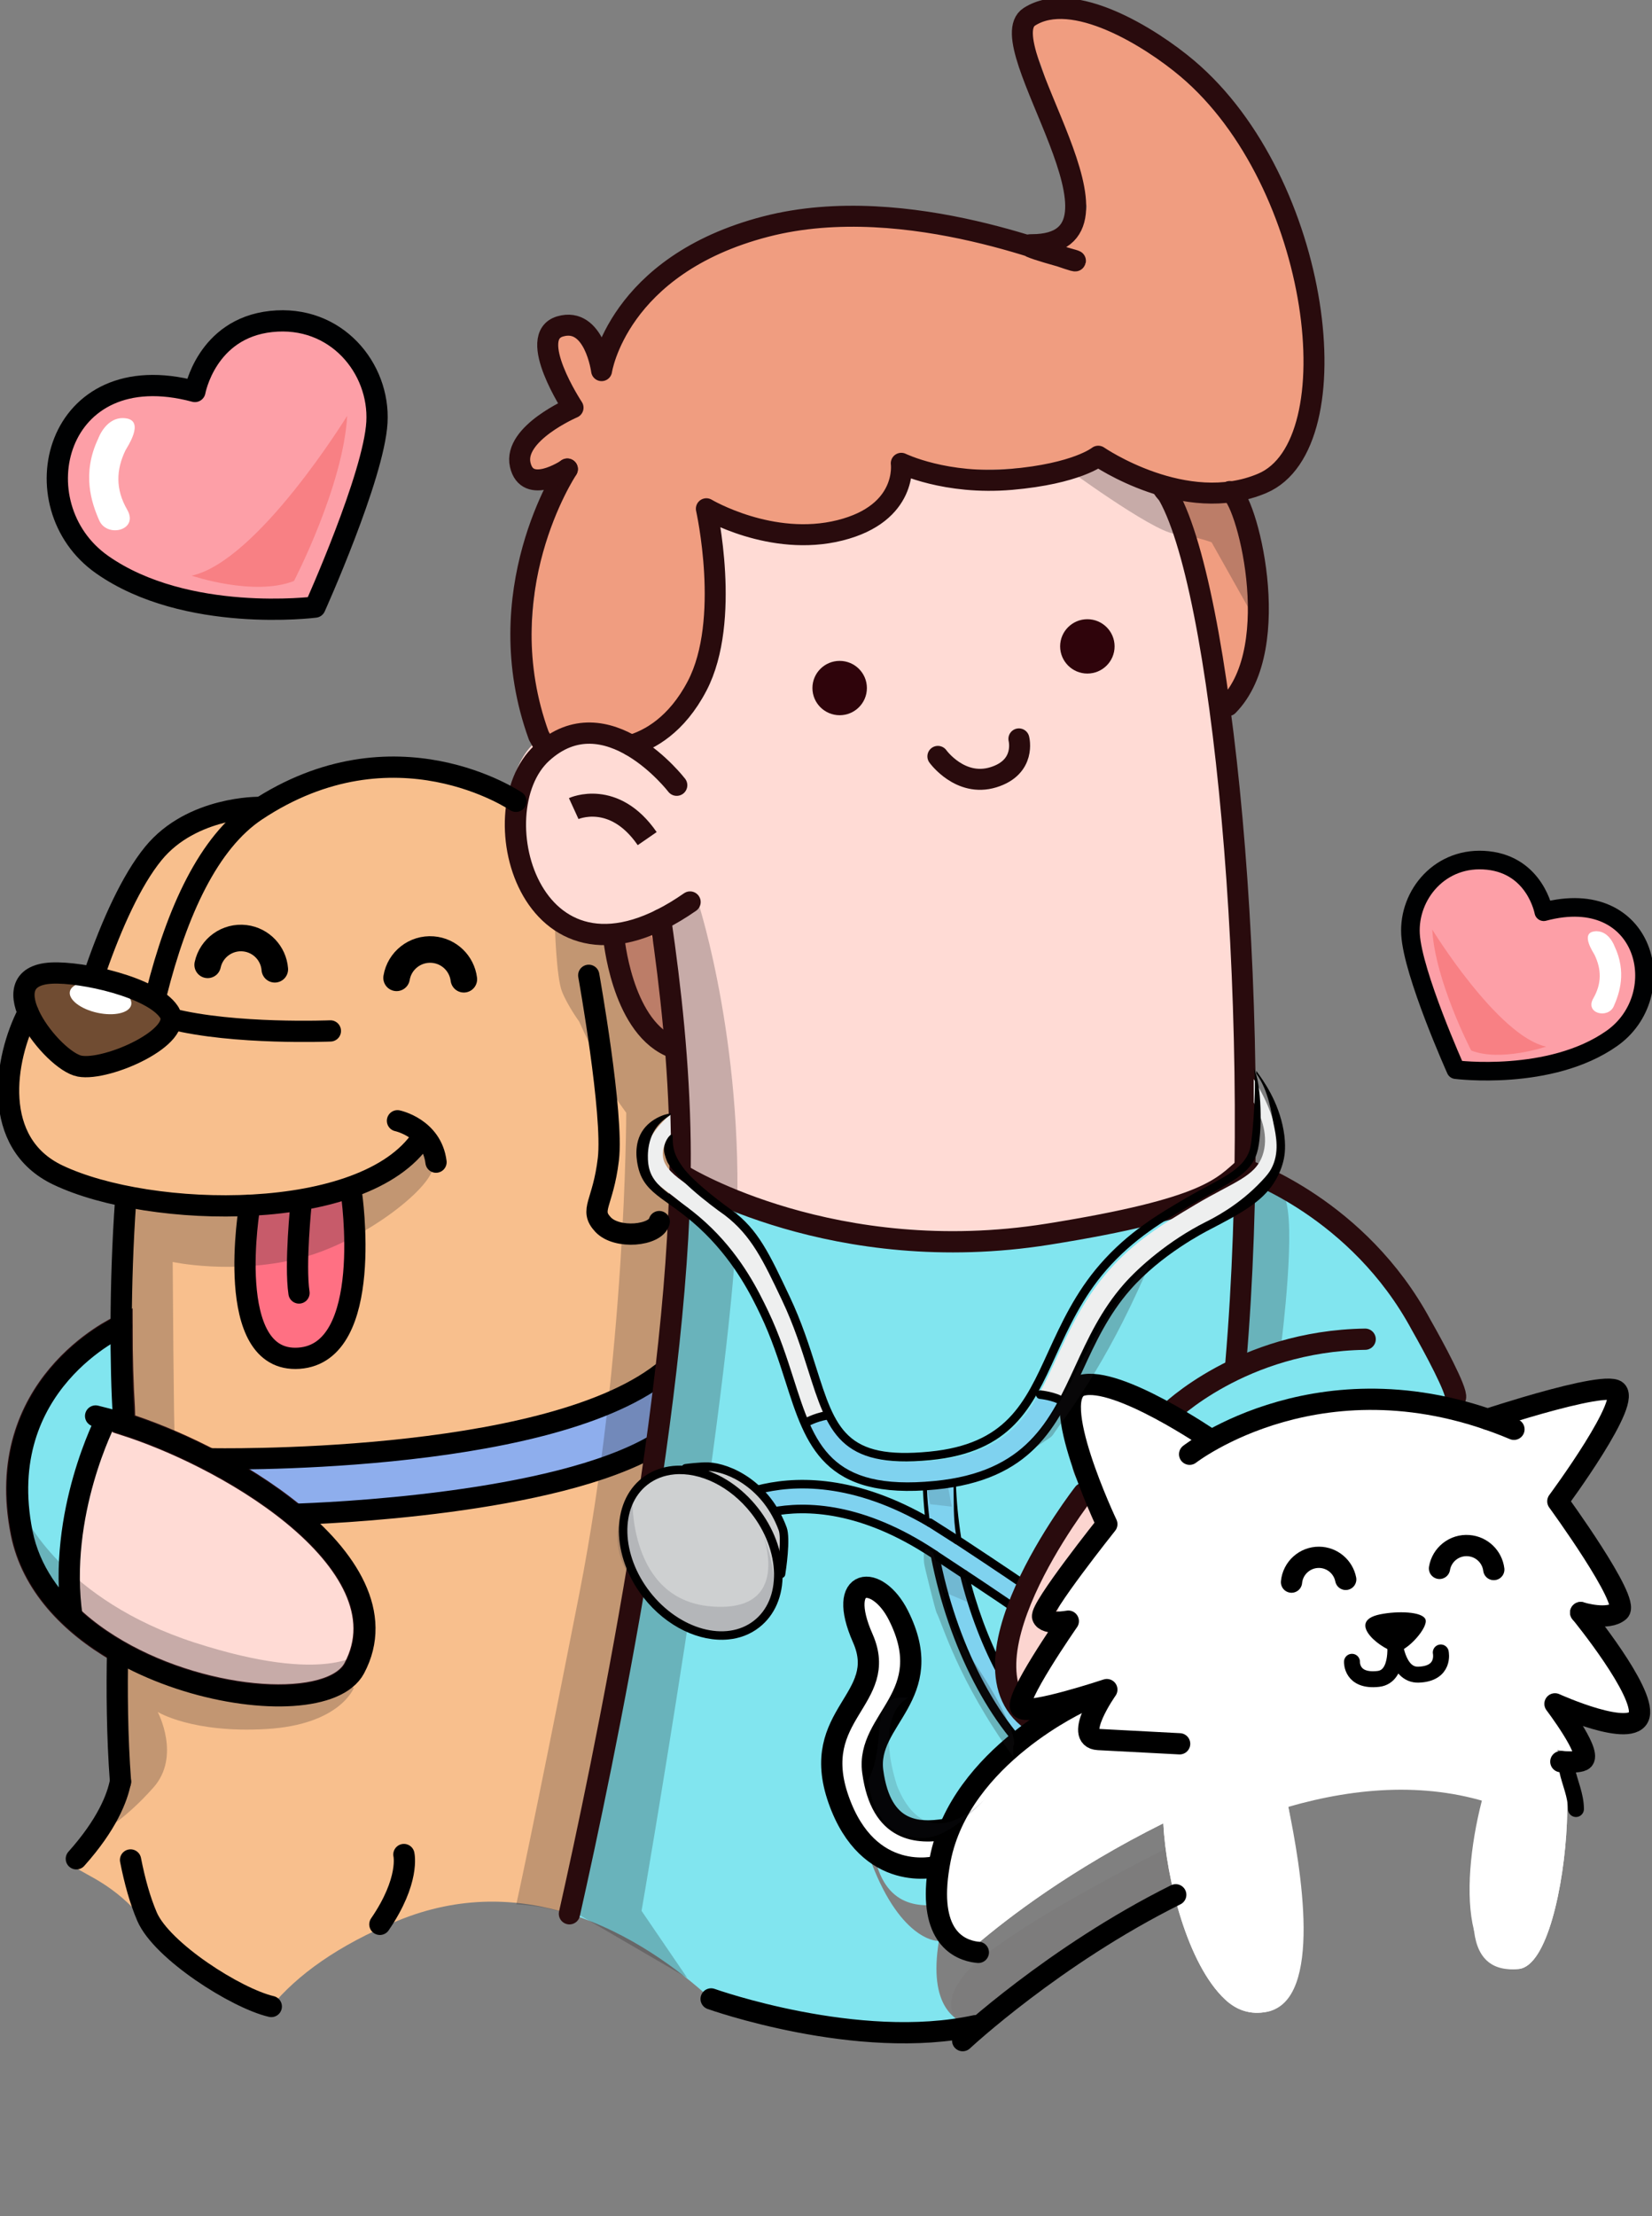 <svg width="311" height="417" viewBox="0 0 311 417" fill="none" xmlns="http://www.w3.org/2000/svg">
    <rect x="0" y="0" width="311" height="417" fill="#808080" stroke="none"/>
    <g clip-path="url(#clip0_2_169)">
        <path d="M230.658 254.374L230.618 254.164C231.352 242.394 231.827 230.648 232.077 219.167L233.665 219.803C233.665 219.803 253.011 224.634 264.828 246.637C275.017 265.596 275.428 274.992 273.63 279.975C272.333 280.394 271.027 280.498 270.18 279.798C269.898 279.565 269.479 279.806 269.544 280.168L269.632 278.647C242.733 272.238 233.472 281.931 225.677 284.274L220.147 279.605C220.292 277.391 202.696 274.074 194.514 275.378L195.24 274.557C195.24 274.549 208.129 259.365 230.658 254.374Z"
              fill="#81E5EF"/>
        <path d="M120.71 173.229C117.058 175.194 114.156 174.155 111.287 174.155C99.575 174.155 94.319 160.042 96.092 149.222C96.697 145.527 98.124 142.218 100.381 139.988C100.63 139.746 100.872 139.513 101.122 139.295C106.321 134.746 111.666 135.978 115.865 138.555C119.09 137.532 123.837 134.771 127.432 127.348C133.397 115.006 130.173 96.223 130.173 96.223C130.173 96.223 140.362 101.32 152.3 98.099C164.238 94.879 169.131 85.113 169.131 85.113C169.131 85.113 172.145 91.707 183.584 90.636C195.03 89.557 197.319 84.147 197.319 84.147C197.319 84.147 199.673 89.581 211.804 87.158C212.57 89.01 222.993 94.468 223.678 96.489C226.314 104.258 228.45 115.835 230.046 130.061C232.561 152.531 233.705 181.618 233.23 212.831V220.898C229.167 224.706 217.253 229.521 189.113 232.049C151.405 235.43 125.192 219.675 125.192 219.675L124.442 219.063C124.474 217.074 124.474 215.126 124.45 213.234C124.377 207.284 124.095 201.464 123.668 195.772C123.047 187.326 121.766 181.063 120.71 173.229Z"
              fill="#FFDBD5"/>
        <path d="M125.345 257.843C126.868 244.737 127.868 232.041 128.021 220.753L128.835 221.365C128.835 221.365 157.048 238.674 197.351 232.234C227.579 227.403 230.812 223.217 235.197 219.409L236.47 221.953C236.446 223.386 243.677 222.895 243.644 224.344C243.394 235.824 244.749 242.08 244.015 253.85L244.055 254.06C221.526 259.051 208.636 274.235 208.636 274.235L207.911 275.056C205.92 274.509 204.139 274.323 202.792 274.702C200.076 275.459 204.226 279.983 205.5 284.967L207 288.5C207 288.5 177.466 315.02 195.739 324.681L196.344 325.019C193.571 329.375 190.516 334.648 191.443 335.421C192.571 336.355 200.036 334.27 204.397 332.933L203.8 334.077C203.8 334.077 185.421 342.288 178.804 357.996L178.006 358.229C172.903 359.034 165.874 358.97 164.302 347.36C162.956 337.434 170.082 333.732 162.424 318.5C158.41 310.513 160.5 311 162.424 322.266C157.5 330 157.857 332.898 163.5 349C169.143 365.101 176.393 365.209 176.393 365.209L176.756 365.241C174.725 377.575 179.811 380.586 183.245 381.254C161.167 385.892 135.687 376.343 135.687 376.343L133.873 376.166C127.787 370.603 118.501 363.647 107.2 360.121C111.117 342.691 118.711 307.05 123.563 271.836C124.216 267.15 124.813 262.465 125.345 257.843Z"
              fill="#81E5EF"/>
        <path d="M181.52 296.23C184.873 309.908 191.435 322.258 199.447 328.836C203.969 332.547 208.459 334.012 212.812 333.199C216.858 332.442 219.261 331.17 219.575 329.616C220.961 322.757 196.811 306.334 181.52 296.23ZM176.007 292.583L175.724 292.398C162.247 283.485 151.639 283.244 145.239 284.508L145.134 284.564C144.159 282.881 142.99 281.473 141.756 280.329L142.482 280.354C149.148 278.582 160.522 278.003 175.055 286.528L180.198 289.805L181.077 290.377C206.654 307.235 226.08 320.905 224.129 330.542C223.388 334.173 219.865 336.605 213.666 337.764C213.167 337.86 212.675 337.925 212.175 337.973C206.952 338.48 201.559 336.58 196.505 332.418C186.848 324.488 179.15 309.039 176.007 292.583Z"
              fill="#7FD2EF"/>
        <path d="M212.248 338.77C206.807 339.302 201.18 337.313 195.989 333.038C186.486 325.229 178.562 309.94 175.281 293.066C162.126 284.371 151.768 284.041 145.4 285.297C144.957 285.385 144.537 285.095 144.449 284.661C144.36 284.226 144.65 283.799 145.085 283.711C151.752 282.398 162.553 282.712 176.168 291.713L176.45 291.898C176.627 292.019 176.756 292.204 176.796 292.414C179.972 309.063 187.719 324.142 197.013 331.774C201.873 335.775 207.089 337.635 212.095 337.152C212.602 337.104 213.062 337.039 213.513 336.951C219.365 335.856 222.67 333.642 223.339 330.357C225.185 321.228 205.09 307.147 180.633 291.029L179.763 290.465C179.569 290.345 179.44 290.143 179.408 289.918C178.812 286.279 178.457 282.64 178.344 279.098C178.328 278.655 178.675 278.284 179.126 278.268C179.569 278.252 179.94 278.606 179.956 279.049C180.061 282.406 180.392 285.86 180.94 289.314L181.512 289.684C208.225 307.292 226.967 320.535 224.919 330.679C224.105 334.664 220.365 337.305 213.811 338.529C213.32 338.641 212.804 338.722 212.248 338.77ZM211.78 334.157C207.548 334.568 203.236 332.99 198.931 329.455C191.008 322.95 184.204 310.6 180.73 296.415C180.65 296.093 180.779 295.755 181.053 295.562C181.327 295.368 181.681 295.368 181.963 295.545C201.728 308.62 221.751 322.902 220.357 329.761C219.97 331.686 217.407 333.143 212.957 333.972C212.57 334.061 212.175 334.117 211.78 334.157ZM182.826 298.057C186.348 311.059 192.676 322.226 199.963 328.216C204.276 331.758 208.556 333.175 212.667 332.41C216.899 331.621 218.6 330.365 218.785 329.464C220.075 323.071 194.554 305.826 182.826 298.057ZM175.136 287.334C174.967 287.35 174.797 287.317 174.652 287.229C160.53 278.945 149.479 279.347 142.7 281.143C142.272 281.255 141.829 280.998 141.716 280.571C141.603 280.144 141.861 279.701 142.288 279.589C149.148 277.777 160.151 277.31 174.096 285.055C173.911 283.187 173.782 281.376 173.717 279.653C173.701 279.21 174.056 278.84 174.491 278.824C174.934 278.808 175.313 279.154 175.321 279.597C175.402 281.762 175.579 284.065 175.861 286.44C175.894 286.746 175.757 287.044 175.499 287.205C175.386 287.277 175.257 287.317 175.136 287.334Z"
              fill="black"/>
        <path d="M298.424 302.875C298.778 303.309 308.749 317.704 307.693 322.197C306.621 326.761 292.781 319.379 292.781 319.379C292.781 319.379 299.165 326.826 297.819 328.436C297.053 329.354 297.472 329.933 293.128 329.281C293.361 329.644 293.579 330.03 293.789 330.449C294.845 332.598 295.215 337.461 294.974 343.096C294.458 354.859 291.241 369.954 285.929 370.501C273.604 371.765 275.41 348.04 280.779 332.88C267.946 328.299 254.235 329.297 241.216 333.049C243.53 344.24 249.213 376.395 238.572 378.552C235.388 379.196 232.785 378.254 230.641 376.25C223.579 369.672 219.548 353.659 219 343.096C201.702 351.703 189.74 360.881 183.888 365.88C183.598 365.856 183.284 365.816 182.953 365.751C179.519 365.083 174.433 362.072 176.464 349.738C176.529 349.296 176.618 348.837 176.706 348.362C177.109 346.301 177.73 344.344 178.512 342.493C185.13 326.786 203.508 318.574 203.508 318.574L204.105 317.43C199.744 318.767 192.28 320.852 191.151 319.918C190.224 319.145 193.279 313.872 196.052 309.517C198.116 306.28 200.018 303.543 200.018 303.543C200.018 303.543 195.713 304.348 195.181 302.738C194.641 301.128 207.273 285.3 207.273 285.3C207.273 285.3 203.194 276.701 201.324 269.351C200.05 264.368 199.784 259.956 202.501 259.199C203.847 258.821 205.628 259.006 207.619 259.553C215.575 261.695 226.884 269.464 226.884 269.464L227.021 269.947C234.808 265.398 255.468 256.188 282.383 266.517L283.31 266.243C283.31 266.243 284.68 265.785 286.792 265.108C293.216 263.063 300.632 259.199 303.462 260.205C307.226 261.55 293.386 281.942 293.386 281.942C293.386 281.942 307.024 299.59 304.872 301.466C302.784 303.293 292.708 303.205 298.424 302.875Z"
              fill="white"/>
        <path d="M298.424 302.875C298.778 303.309 308.749 317.704 307.693 322.197C306.621 326.761 292.781 319.379 292.781 319.379C292.781 319.379 299.165 326.826 297.819 328.436C297.053 329.354 297.472 329.933 293.128 329.281C293.361 329.644 293.579 330.03 293.789 330.449C294.845 332.598 295.215 337.461 294.974 343.096C294.458 354.859 291.241 369.954 285.929 370.501C273.604 371.765 276.73 354.991 282.098 339.831C269.265 335.25 255.554 336.248 242.536 340C244.849 351.191 249.213 376.395 238.572 378.552C235.388 379.196 232.785 378.254 230.641 376.25C223.579 369.672 219.548 353.659 219 343.096C201.702 351.703 189.74 360.881 183.888 365.88C183.598 365.856 183.284 365.816 182.953 365.751C179.519 365.083 174.433 362.072 176.464 349.738C176.529 349.296 176.618 348.837 176.706 348.362C177.109 346.301 177.73 344.344 178.512 342.493C185.13 326.786 203.508 318.574 203.508 318.574L204.105 317.43C199.744 318.767 192.28 320.852 191.151 319.918C190.224 319.145 193.279 313.872 196.052 309.517C198.116 306.28 200.018 303.543 200.018 303.543C200.018 303.543 195.713 304.348 195.181 302.738C194.641 301.128 207.273 285.3 207.273 285.3C207.273 285.3 203.194 276.701 201.324 269.351C200.05 264.368 199.784 259.956 202.501 259.199C203.847 258.821 205.628 259.006 207.619 259.553C215.575 261.695 226.884 269.464 226.884 269.464L227.021 269.947C234.808 265.398 255.468 256.188 282.383 266.517L283.31 266.243C283.31 266.243 284.68 265.785 286.792 265.108C293.216 263.063 300.632 259.199 303.462 260.205C307.226 261.55 293.386 281.942 293.386 281.942C293.386 281.942 307.024 299.59 304.872 301.466C302.784 303.293 292.708 303.205 298.424 302.875Z"
              fill="white"/>
        <path d="M229.917 89.823C229.917 89.823 242.613 118.001 230.118 132.09L228.933 133.458C227.217 119.233 224.903 107.655 222.058 99.886C221.316 97.866 220.534 95.925 219.704 94.074C221.3 93.776 222.904 93.309 224.476 92.641C226.241 91.892 227.902 90.66 229.425 89.066L229.917 89.823Z"
              fill="#F09D80"/>
        <path d="M106.797 88.269C106.507 88.462 99.252 93.237 97.938 87.456C96.592 81.547 107.877 76.716 107.877 76.716C107.877 76.716 99.01 63.303 105.459 61.42C111.907 59.544 113.254 69.744 113.254 69.744C113.254 69.744 116.204 49.883 144.15 42.637C171.291 35.601 203.631 48.965 202.454 49.078C193.273 49.971 205.952 40.946 204.421 38.402C198.657 28.814 197.746 11.489 193.369 7.825C193.023 7.536 192.128 6.843 192.225 6.046C192.483 3.889 199.899 2.431 205.702 3.156C211.546 3.88 216.149 6.867 220.155 10.377C222.912 12.793 237.494 24.193 244.813 50.293C250.778 71.572 246.192 84.727 242.605 87.367C242.306 87.585 237.655 90.942 237.655 90.942C236.083 91.61 234.479 92.077 232.883 92.375C219.776 94.798 206.758 85.846 206.758 85.846C206.758 85.846 204.453 87.005 192.088 88.084C179.731 89.155 169.679 87.182 169.679 87.182C169.679 87.182 171.017 96.578 158.12 99.798C145.223 103.018 134.212 97.922 134.212 97.922C134.212 97.922 137.702 116.705 131.253 129.046C127.376 136.469 122.241 139.231 118.759 140.253C114.221 137.677 108.449 136.445 102.831 140.994L101.428 138.442C100.34 132.516 99.502 124.57 100.252 115.263C101.179 103.767 104.185 94.533 106.797 88.269Z"
              fill="#F09D80"/>
        <path d="M206 282C207.87 289.351 207.5 288.5 207.5 288.5C207.5 288.5 196.658 301 199.828 305C197.623 310.855 193.735 319.209 194 320C194.532 321.61 200.624 318.41 200.624 318.41C200.624 318.41 198.722 321.147 196.658 324.383L196.054 324.045C177.78 314.384 201.495 284.331 201.495 284.331L206 282Z"
              fill="#FCD5D0"/>
        <path d="M178.006 343.229L178.804 342.995C178.022 344.847 177.401 346.803 176.998 348.864C176.909 349.339 176.821 349.798 176.756 350.241L176.393 350.209C176.393 350.209 163.496 353.695 157.854 337.593C152.211 321.491 167.527 318.811 162.424 307.266C157.314 295.729 165.125 294.988 169.139 302.975C176.797 318.207 162.956 322.433 164.302 332.36C165.874 343.969 172.903 344.034 178.006 343.229Z"
              fill="white"/>
        <path d="M47.018 226.799C47.018 226.799 41.859 256.596 56.288 255.581C70.596 254.575 66.163 224.586 66.163 224.586L65.873 223.442C60.294 225.391 53.749 226.469 47.018 226.799ZM128.021 220.753C127.868 232.041 126.868 244.737 125.345 257.843L124.539 258.399C101.969 275.845 40.707 274.235 40.707 274.235L38.417 274.179C33.307 271.586 28.116 269.461 23.328 267.931L23.239 264.84C22.981 260.838 22.804 255.597 22.804 249.559C22.804 242.531 23.046 234.432 23.65 225.93L23.811 225.141C18.862 224.151 14.405 222.782 10.882 221.1C-1.741 215.086 0.79 199.258 5.296 190.539C7.214 195.071 12.188 200.095 15.009 200.626C19.692 201.504 32.275 196.166 32.227 191.714C32.219 191.263 32.09 190.828 31.808 190.402C31.211 189.5 30.228 188.663 28.986 187.906L29.43 186.98C33.307 171.555 39.264 158.48 48.227 152.531C48.461 152.378 48.695 152.225 48.929 152.08C74.699 135.503 97.132 150.784 97.132 150.784L97.398 150.921C95.48 161.741 101.154 175.854 113.81 175.854L115.535 176.281C115.535 176.281 116.945 192.584 126.014 196.81L127.183 197.462C127.642 203.154 127.948 208.975 128.029 214.925C128.053 216.816 128.053 218.765 128.021 220.753Z"
              fill="#F8BF8D"/>
        <path d="M127.183 197.462L126.014 196.81C116.945 192.584 115.535 176.281 115.535 176.281L113.81 175.854C116.913 175.854 120.436 175.009 124.377 173.044C125.514 180.878 126.522 189.025 127.183 197.462Z"
              fill="#F09D80"/>
        <path d="M124.539 258.399L125.345 257.843C124.813 262.465 124.216 267.15 123.563 271.836L123.458 271.82C104.371 283.107 60.867 284.781 55.273 284.951C50.307 280.885 44.423 277.214 38.418 274.179L40.707 274.235C40.707 274.235 101.969 275.845 124.539 258.399Z"
              fill="#8EAEED"/>
        <path d="M55.273 284.951C65.752 293.557 72.103 303.95 66.767 313.95C62.527 321.896 39.199 320.543 22.135 310.657C13.268 305.528 6.094 298.089 4.159 288.453C-1.362 260.871 21.812 250.01 22.804 249.559C22.804 255.597 22.981 260.838 23.239 264.84L23.328 267.931C28.116 269.461 33.307 271.586 38.417 274.179C44.423 277.214 50.307 280.885 55.273 284.951Z"
              fill="#FFDBD5" stroke="#290B0D" stroke-width="4.331" stroke-miterlimit="10"/>
        <path d="M47.018 226.799C53.749 226.469 60.294 225.391 65.873 223.442L66.163 224.586C66.163 224.586 70.596 254.575 56.288 255.581C41.859 256.596 47.018 226.799 47.018 226.799Z"
              fill="#FF7083"/>
        <path d="M29.244 364.058C17.613 347.755 7.206 354.944 17.282 343.673C23.062 337.208 22.078 338.303 22.675 335.212C22.03 326.622 21.982 317.822 22.127 310.657C39.191 320.543 62.519 321.896 66.759 313.95C72.095 303.95 65.743 293.557 55.264 284.951C60.859 284.781 104.363 283.107 123.45 271.82L123.555 271.836C118.703 307.05 111.109 342.691 107.192 360.121C97.608 357.134 86.581 356.595 74.82 361.449C63.527 366.111 55.942 371.658 51.065 377.567C50.823 377.511 50.581 377.454 50.339 377.398"
              fill="#F8BF8D"/>
        <path d="M28.882 160.582C36.136 151.726 48.832 151.927 48.832 151.927L48.929 152.08C48.695 152.225 48.461 152.378 48.227 152.531C39.264 158.48 33.307 171.555 29.43 186.98L28.986 187.906C26.076 186.111 21.764 184.734 17.718 183.921L18.137 182.23C20.998 174.059 24.698 165.694 28.882 160.582Z"
              fill="#F8BF8D"/>
        <path d="M28.986 187.906C30.228 188.663 31.211 189.5 31.808 190.402C32.09 190.828 32.219 191.263 32.227 191.714C32.275 196.166 19.692 201.504 15.009 200.626C12.188 200.095 7.214 195.071 5.296 190.539C3.716 186.795 4.208 183.381 9.697 183.108C11.72 183.003 14.646 183.301 17.718 183.921C21.764 184.734 26.076 186.111 28.986 187.906Z"
              fill="#704C32"/>
        <path d="M20.821 250.082L22.973 263.503L17.871 271.82C17.871 271.82 11.962 294.096 12.768 299.732C13.574 305.367 14.921 306.438 13.574 305.367C12.228 304.297 1.217 297.051 3.361 277.995C5.514 258.938 16.524 253.842 16.524 253.842"
              fill="#81E5EF"/>
        <path d="M24.702 189.085C25.036 187.565 22.722 185.767 19.535 185.07C16.347 184.372 13.493 185.039 13.159 186.559C12.826 188.08 15.14 189.877 18.327 190.575C21.515 191.272 24.369 190.605 24.702 189.085Z"
              fill="white"/>
        <path opacity="0.25"
              d="M207.669 87.295L200.165 87.657C200.165 87.657 216.802 99.911 221.106 100.442C225.403 100.981 228.095 102.052 228.095 102.052L236.946 117.808L232.658 92.93C232.658 92.93 227.281 94.541 221.372 92.391"
              fill="#231F20"/>
        <path opacity="0.25"
              d="M124.805 173.06L131.519 170.106C131.519 170.106 140.652 198.283 138.508 233.973C136.356 269.662 120.774 359.565 120.774 359.565L129.375 372.181L106.805 359.034C106.805 359.034 119.162 309.924 121.58 279.87C123.999 249.817 130.181 218.684 128.029 210.368C125.877 202.051 126.151 180.04 126.151 180.04"
              fill="#231F20"/>
        <path opacity="0.25"
              d="M111.972 176.643L104.451 173.962C104.451 173.962 104.717 183.889 105.797 186.578C106.869 189.259 109.022 192.213 109.022 192.213C109.022 192.213 115.204 205.634 116.542 207.51C117.889 209.386 117.889 209.386 117.889 209.386C117.889 209.386 117.889 255.01 109.022 300.094C100.155 345.179 97.197 358.326 97.197 358.326C98.269 358.39 99.76 358.511 101.533 358.809C104.443 359.292 105.749 359.839 106.208 359.871C111.392 360.185 116.341 301.302 124.337 257.956C127.989 238.167 132.922 218.056 127.021 191.4C125.474 184.404 123.579 178.768 122.185 175.033"
              fill="#231F20"/>
        <path opacity="0.25"
              d="M23.441 225.189C23.441 225.189 41.779 227.605 45.406 228.007C49.034 228.41 76.843 221.768 79.866 214.723C79.866 214.723 80.672 215.528 81.478 219.151C82.284 222.774 68.581 233.844 56.087 236.863C43.593 239.882 32.509 237.467 32.509 237.467C32.509 237.467 32.711 270.073 32.912 271.079C33.114 272.085 23.441 268.664 23.441 268.664C23.441 268.664 22.232 240.486 23.844 234.85"
              fill="#231F20"/>
        <path opacity="0.25"
              d="M4.498 284.967C4.498 284.967 11.753 301.068 36.741 309.119C61.729 317.17 67.976 310.93 67.976 310.93C67.976 310.93 70.395 319.988 48.227 318.377C26.06 316.767 10.342 302.678 6.312 295.231"
              fill="#231F20"/>
        <path opacity="0.25"
              d="M66.63 317.572C66.63 317.572 64.075 324.552 50.106 325.358C36.136 326.163 29.688 322.137 29.688 322.137C29.688 322.137 34.121 330.454 28.882 336.363C23.642 342.264 19.612 344.414 19.612 344.414C19.612 344.414 24.182 339.181 23.102 331.935C22.03 324.689 23.239 310.737 23.239 310.737C23.239 310.737 32.243 315.705 41.513 317.58"
              fill="#231F20"/>
        <path opacity="0.03"
              d="M219.317 347.964C219.317 347.964 187.679 363.663 181.431 371.714C175.184 379.765 183.044 382.18 184.051 381.778C185.059 381.375 207.83 361.047 217.705 357.223L220.865 355.548"
              fill="#231F20"/>
        <path opacity="0.25"
              d="M233.431 219.795C233.431 219.795 239.34 220.6 241.758 225.165C244.176 229.73 241.218 252.804 241.218 252.804L231.279 256.024"
              fill="#231F20"/>
        <path d="M39.562 274.501C39.562 274.501 101.969 275.845 124.539 258.399" stroke="black" stroke-width="4"
              stroke-miterlimit="10" stroke-linecap="round" stroke-linejoin="round"/>
        <path d="M55.273 284.951C60.867 284.781 104.371 283.107 123.458 271.82" stroke="black" stroke-width="4"
              stroke-miterlimit="10" stroke-linecap="round" stroke-linejoin="round"/>
        <path d="M124.377 173.044C126.28 186.159 127.819 200.159 128.029 214.925C128.674 259.921 113.383 332.644 107.2 360.121"
              stroke="#290B0D" stroke-width="4" stroke-miterlimit="10" stroke-linecap="round" stroke-linejoin="round"/>
        <path d="M218.608 91.377C219.776 93.269 219.438 92.166 220.486 94.227C230.812 114.7 237.945 194.443 232.641 256.515"
              stroke="#290B0D" stroke-width="3.95" stroke-miterlimit="10" stroke-linecap="round"
              stroke-linejoin="round"/>
        <path d="M127.392 147.757C127.392 147.757 114.189 130.592 102.033 141.686C89.877 152.78 100.147 190.466 129.907 169.735"
              stroke="#290B0D" stroke-width="4" stroke-miterlimit="10" stroke-linecap="round" stroke-linejoin="round"/>
        <path d="M181.23 383.992C181.23 383.992 198.399 367.962 221.34 356.546" stroke="black" stroke-width="4"
              stroke-miterlimit="10" stroke-linecap="round" stroke-linejoin="round"/>
        <path d="M133.873 376.142C133.873 376.142 161.481 386.004 183.648 381.174" stroke="black" stroke-width="4"
              stroke-miterlimit="10" stroke-linecap="round" stroke-linejoin="round"/>
        <path d="M108.006 152.152C108.006 152.152 115.551 148.699 121.838 157.804Z" fill="#FFDBD5"/>
        <path d="M108.006 152.152C108.006 152.152 115.551 148.699 121.838 157.804" stroke="#290B0D"
              stroke-width="4.331" stroke-miterlimit="10"/>
        <path d="M106.797 88.269C106.45 88.8 91.611 111.391 101.428 138.442L102.436 140.253" stroke="#290B0D"
              stroke-width="4" stroke-miterlimit="10" stroke-linecap="round" stroke-linejoin="round"/>
        <path d="M106.805 88.261C106.805 88.261 106.805 88.261 106.797 88.269C106.507 88.462 99.252 93.237 97.938 87.456C96.592 81.547 107.877 76.716 107.877 76.716C107.877 76.716 99.01 63.304 105.459 61.42C111.907 59.544 113.254 69.744 113.254 69.744C113.254 69.744 116.204 49.883 144.15 42.637C171.057 35.657 202.26 49.738 202.454 49.078C202.494 48.933 190.814 46.043 194.216 46.043C216.496 46.043 185.945 8.172 193.789 3.156C201.946 -2.069 216.544 6.996 223.549 12.922C248.755 34.256 254.784 83.648 237.647 90.942C223.138 97.117 206.75 85.846 206.75 85.846C206.75 85.846 202.744 89.131 190.379 90.209C178.022 91.28 169.671 87.182 169.671 87.182C169.671 87.182 171.009 96.578 158.112 99.798C145.214 103.018 132.978 95.732 132.978 95.732C132.978 95.732 137.694 116.705 131.245 129.055C127.368 136.477 122.233 139.239 118.751 140.261"
              stroke="#290B0D" stroke-width="3.95" stroke-miterlimit="10" stroke-linecap="round"
              stroke-linejoin="round"/>
        <path d="M234.713 220.206C234.713 220.206 255.744 227.347 267.561 249.35C269.874 253.4 274.4 261.8 274 263"
              stroke="#290B0D" stroke-width="4" stroke-miterlimit="10" stroke-linecap="round" stroke-linejoin="round"/>
        <path d="M223.952 273.648C223.952 273.648 249.279 253.923 285.012 268.954" stroke="black" stroke-width="4"
              stroke-miterlimit="10" stroke-linecap="round" stroke-linejoin="round"/>
        <path d="M220 266C220 266 233.695 252.347 257 252" stroke="#290B0D" stroke-width="4" stroke-miterlimit="10"
              stroke-linecap="round" stroke-linejoin="round"/>
        <path d="M204 281C204 281 177.466 315.02 195.739 324.681" stroke="#290B0D" stroke-width="4"
              stroke-miterlimit="10" stroke-linecap="round" stroke-linejoin="round"/>
        <path d="M227.982 270.967C227.982 270.967 210.313 258.826 203.598 260.702C196.884 262.578 208.37 286.803 208.37 286.803C208.37 286.803 195.739 302.639 196.279 304.249C196.819 305.859 201.116 305.054 201.116 305.054C201.116 305.054 190.637 320.085 192.249 321.421C193.861 322.758 208.37 317.935 208.37 317.935C208.37 317.935 201.922 327.057 206.758 327.33C211.595 327.596 222.074 328.135 222.074 328.135"
              stroke="black" stroke-width="4" stroke-miterlimit="10" stroke-linecap="round" stroke-linejoin="round"/>
        <path d="M297.579 303.443C297.934 303.878 309.646 318.265 308.59 322.757C307.518 327.322 292.734 320.616 292.734 320.616C292.734 320.616 299.457 329.472 298.111 331.082C297.7 331.573 295.999 331.637 293.839 331.492"
              stroke="black" stroke-width="4" stroke-miterlimit="10" stroke-linecap="round" stroke-linejoin="round"/>
        <path d="M280.039 267.062C281.756 266.507 284.383 265.677 287.293 264.816C293.879 262.876 301.899 260.815 304.019 261.572C307.784 262.916 293.274 282.504 293.274 282.504C293.274 282.504 306.978 301.294 304.825 303.17C302.738 304.998 297.845 303.516 297.579 303.444C297.571 303.436 297.571 303.436 297.571 303.436"
              stroke="black" stroke-width="4" stroke-miterlimit="10" stroke-linecap="round" stroke-linejoin="round"/>
        <path d="M184.18 367.383C183.89 367.359 183.576 367.318 183.245 367.254C179.69 366.562 174.354 363.357 176.998 349.864C180.827 330.341 203.8 320.076 203.8 320.076"
              stroke="black" stroke-width="4" stroke-miterlimit="10" stroke-linecap="round" stroke-linejoin="round"/>
        <path d="M23.65 225.93C22.522 241.742 22.675 257.803 23.239 266.45" stroke="black" stroke-width="4"
              stroke-miterlimit="10" stroke-linecap="round" stroke-linejoin="round"/>
        <path d="M97.132 150.784C97.132 150.784 74.296 135.221 48.227 152.531C39.264 158.48 33.307 171.555 29.43 186.98"
              stroke="black" stroke-width="4" stroke-miterlimit="10" stroke-linecap="round" stroke-linejoin="round"/>
        <path d="M22.836 249.543C22.836 249.543 -1.483 260.275 4.159 288.453C9.802 316.63 60.319 326.026 66.767 313.95C77.617 293.629 40.167 271.683 18 266.45"
              stroke="black" stroke-width="4" stroke-miterlimit="10" stroke-linecap="round" stroke-linejoin="round"/>
        <path d="M5.296 190.539C0.79 199.258 -1.741 215.086 10.882 221.099C28.342 229.416 68.645 230.221 79.398 214.119"
              stroke="black" stroke-width="4" stroke-miterlimit="10" stroke-linecap="round" stroke-linejoin="round"/>
        <path d="M32.227 191.714C44.133 194.733 62.197 193.992 62.197 193.992" stroke="black" stroke-width="4"
              stroke-miterlimit="10" stroke-linecap="round" stroke-linejoin="round"/>
        <path d="M74.828 210.899C74.828 210.899 81.277 212.244 82.083 218.684" stroke="black" stroke-width="4"
              stroke-miterlimit="10" stroke-linecap="round" stroke-linejoin="round"/>
        <path d="M9.697 183.108C15.509 182.818 28.721 185.781 31.8 190.402C34.879 195.023 20.16 201.584 15.001 200.618C9.858 199.66 -2.45 183.72 9.697 183.108Z"
              stroke="black" stroke-width="4" stroke-miterlimit="10" stroke-linecap="round" stroke-linejoin="round"/>
        <path d="M24.577 349.993C25.359 353.986 26.375 357.617 27.673 360.644C30.437 367.093 44.431 376.021 51.073 377.567"
              stroke="black" stroke-width="4" stroke-miterlimit="10" stroke-linecap="round" stroke-linejoin="round"/>
        <path d="M22.135 310.657C21.99 317.854 22.038 326.694 22.691 335.316" stroke="black" stroke-width="4"
              stroke-miterlimit="10" stroke-linecap="round" stroke-linejoin="round"/>
        <path d="M14.372 349.776C20.152 343.311 22.087 338.303 22.683 335.212" stroke="black" stroke-width="4"
              stroke-miterlimit="10" stroke-linecap="round" stroke-linejoin="round"/>
        <path d="M71.515 362.11C77.19 353.833 76.037 348.971 76.037 348.971" stroke="black" stroke-width="4"
              stroke-miterlimit="10" stroke-linecap="round" stroke-linejoin="round"/>
        <path d="M48.832 151.927C48.832 151.927 36.136 151.726 28.882 160.582C24.698 165.694 20.998 174.059 18.137 182.23"
              stroke="black" stroke-width="4" stroke-miterlimit="10" stroke-linecap="round" stroke-linejoin="round"/>
        <path d="M110.835 183.526C110.835 183.526 115.535 209.692 114.527 218.145C113.52 226.598 110.9 227.605 113.52 230.422C116.139 233.24 123.426 232.524 124.111 229.867"
              stroke="black" stroke-width="4" stroke-miterlimit="10" stroke-linecap="round" stroke-linejoin="round"/>
        <path d="M128.835 221.365C128.835 221.365 157.048 238.674 197.351 232.234C227.579 227.403 230.118 223.434 234.503 219.626"
              stroke="#290B0D" stroke-width="4" stroke-miterlimit="10" stroke-linecap="round" stroke-linejoin="round"/>
        <path d="M74.659 184.001C75.199 180.765 78.133 178.43 81.47 178.688C84.557 178.929 86.951 181.312 87.322 184.267"
              stroke="black" stroke-width="5" stroke-miterlimit="10" stroke-linecap="round" stroke-linejoin="round"/>
        <path d="M270.994 295.127C271.43 292.519 273.8 290.627 276.492 290.844C278.983 291.037 280.917 292.962 281.215 295.345"
              stroke="black" stroke-width="4" stroke-miterlimit="10" stroke-linecap="round" stroke-linejoin="round"/>
        <path d="M243.136 297.712C243.386 295.079 245.619 293.026 248.311 293.042C250.81 293.058 252.874 294.845 253.341 297.196"
              stroke="black" stroke-width="4" stroke-miterlimit="10" stroke-linecap="round" stroke-linejoin="round"/>
        <path d="M39.095 181.554C39.78 178.35 42.827 176.144 46.14 176.554C49.211 176.933 51.5 179.428 51.734 182.391"
              stroke="black" stroke-width="5" stroke-miterlimit="10" stroke-linecap="round" stroke-linejoin="round"/>
        <path d="M259.822 303.774C263.111 303.106 267.746 303.235 268.351 304.716C268.955 306.197 264.925 310.754 262.845 310.818C260.765 310.883 252.906 305.183 259.822 303.774Z"
              fill="black"/>
        <path d="M262.579 308.54C262.579 308.54 263.587 315.448 259.492 315.923C254.333 316.51 254.518 312.702 254.518 312.702"
              stroke="black" stroke-width="3" stroke-miterlimit="10" stroke-linecap="round" stroke-linejoin="round"/>
        <path d="M262.49 308.548C262.49 308.548 262.926 315.27 267.045 315.125C272.107 314.948 271.236 310.947 271.236 310.947"
              stroke="black" stroke-width="3" stroke-miterlimit="10" stroke-linecap="round" stroke-linejoin="round"/>
        <path d="M176.393 351.209C176.393 351.209 163.496 354.695 157.854 338.593C152.211 322.491 167.527 319.811 162.424 308.266C157.322 296.729 165.125 295.988 169.139 303.975C176.797 319.207 162.956 323.433 164.302 333.36C165.874 344.969 172.903 345.034 178.006 344.229"
              stroke="black" stroke-width="4" stroke-miterlimit="10" stroke-linecap="round" stroke-linejoin="round"/>
        <path d="M47.018 226.799C47.018 226.799 41.859 256.596 56.288 255.581C70.596 254.575 66.163 224.586 66.163 224.586"
              stroke="black" stroke-width="4" stroke-miterlimit="10" stroke-linecap="round" stroke-linejoin="round"/>
        <path d="M56.691 226.397C56.691 226.397 55.482 237.869 56.288 243.304" stroke="black" stroke-width="4"
              stroke-miterlimit="10" stroke-linecap="round" stroke-linejoin="round"/>
        <path d="M115.535 176.281C115.535 176.281 116.945 192.584 126.014 196.81" stroke="#290B0D" stroke-width="4"
              stroke-miterlimit="10" stroke-linecap="round" stroke-linejoin="round"/>
        <path d="M231.521 92.488C234.495 93.18 242.129 121.664 231.199 132.774" stroke="#290B0D"
              stroke-width="3.95" stroke-miterlimit="10" stroke-linecap="round" stroke-linejoin="round"/>
        <path d="M20.015 267.054C20.015 267.054 10.745 284.765 13.566 304.289" stroke="black" stroke-width="4"
              stroke-miterlimit="10" stroke-linecap="round" stroke-linejoin="round"/>
        <path d="M36.693 73.665C36.693 73.665 38.821 61.814 51.041 60.494C63.261 59.173 71.523 69.301 70.959 79.454C70.395 89.606 59.303 114.241 59.303 114.241C59.303 114.241 35.056 117.357 19.217 106.239C3.377 95.12 10.229 66.572 36.693 73.665Z"
              fill="#FD9FA7" stroke="#000102" stroke-width="4" stroke-miterlimit="10" stroke-linecap="round"
              stroke-linejoin="round"/>
        <path d="M18.499 82.513C18.499 82.513 20.007 78.222 23.683 78.713C27.358 79.204 23.884 84.195 23.602 84.775C21.869 88.398 21.708 92.045 23.948 95.917C26.181 99.79 20.16 101.271 18.685 97.938C17.218 94.613 15.356 89.115 18.499 82.513Z"
              fill="white"/>
        <path d="M65.357 78.246C65.357 78.246 48.526 105.627 36.072 108.324C36.072 108.324 47.8 112.301 55.345 109.322C55.345 109.322 64.631 91.457 65.357 78.246Z"
              fill="#F88084"/>
        <path d="M290.622 171.563C290.622 171.563 289.059 162.884 280.119 161.918C271.18 160.952 265.118 168.367 265.537 175.798C265.957 183.228 274.066 201.278 274.066 201.278C274.066 201.278 291.823 203.557 303.415 195.417C315.014 187.278 310 166.378 290.622 171.563Z"
              fill="#FD9FA7" stroke="#000102" stroke-width="3.5" stroke-miterlimit="10" stroke-linecap="round"
              stroke-linejoin="round"/>
        <path d="M303.939 178.044C303.939 178.044 302.834 174.904 300.142 175.258C297.45 175.62 299.997 179.276 300.199 179.702C301.464 182.351 301.585 185.024 299.949 187.866C298.312 190.708 302.722 191.786 303.802 189.347C304.882 186.908 306.244 182.882 303.939 178.044Z"
              fill="white"/>
        <path d="M269.632 174.92C269.632 174.92 281.957 194.967 291.074 196.947C291.074 196.947 282.489 199.853 276.967 197.68C276.959 197.672 270.164 184.597 269.632 174.92Z"
              fill="#F88084"/>
        <path d="M158.071 134.585C160.901 134.585 163.198 132.299 163.198 129.473C163.198 126.647 160.901 124.361 158.071 124.361C155.242 124.361 152.945 126.647 152.945 129.473C152.945 132.291 155.242 134.585 158.071 134.585Z"
              fill="#2F040B"/>
        <path d="M204.703 126.744C207.532 126.744 209.829 124.458 209.829 121.632C209.829 118.806 207.532 116.519 204.703 116.519C201.874 116.519 199.576 118.806 199.576 121.632C199.584 124.449 201.874 126.744 204.703 126.744Z"
              fill="#2F040B"/>
        <path d="M176.563 142.33C176.563 142.33 180.754 148.167 186.985 146.267C193.216 144.367 191.814 139.038 191.814 139.038"
              stroke="#290B0D" stroke-width="3.95" stroke-miterlimit="10" stroke-linecap="round"
              stroke-linejoin="round"/>
        <path d="M236.027 203.05C241.847 212.397 240.485 217.839 239.638 219.98C238.711 222.323 237.405 223.636 227.37 230.672C218.358 236.992 213.876 240.236 212.183 242.177C207.959 246.999 205.509 252.313 203.139 257.465C202.164 259.598 201.188 261.7 200.1 263.721L200.036 263.688C198.383 262.69 195.844 262.448 195.844 262.448L195.562 262.352C196.747 260.251 197.803 257.948 198.915 255.533C201.309 250.332 204.026 244.455 208.693 239.133C213.392 233.78 218.446 230.591 225.048 226.671C232.271 222.38 236.253 221.462 237.679 217.42C238.913 213.926 237.518 210.191 236.027 207.453"
              fill="#EEEFEF"/>
        <path d="M174.515 279.629C160.062 280.667 154.831 275.515 151.518 267.818L151.574 267.794C151.574 267.794 153.227 266.764 155.71 266.329L155.919 266.297C158.853 272.842 163.182 276.079 175.579 274.879C187.026 273.768 191.894 268.97 195.57 262.336L195.852 262.432C195.852 262.432 198.399 262.674 200.044 263.672L200.108 263.704C196.255 270.974 191.048 277.101 179.15 279.081C178.159 279.242 177.119 279.387 176.023 279.492C175.507 279.548 175.007 279.589 174.515 279.629Z"
              fill="#7FD2EF"/>
        <path d="M180 288.999L175 285.999C174.726 283.681 174.581 282.287 174.5 280C174.992 279.96 175.484 280.048 176 280C177.096 279.895 178.509 279.653 179.5 279.492C179.605 283.059 179.42 285.449 180 288.999Z"
              fill="#7FD2EF"/>
        <path d="M126.288 213.516C125.659 214.248 124.813 215.48 124.772 217.018C124.668 221.244 130.77 222.959 137.049 228.78C143.312 234.585 146.303 241.363 148.052 245.018C150.333 249.793 151.792 254.341 153.082 258.367C154.041 261.37 154.895 264.026 155.911 266.289L155.701 266.321C153.211 266.756 151.566 267.786 151.566 267.786L151.51 267.81C150.438 265.347 149.567 262.634 148.656 259.776C147.423 255.895 146.004 251.499 143.86 247.007C141.168 241.388 137.226 236.452 133.414 231.67C127.037 223.676 121.669 223.152 121.306 218.668C121.016 215.061 123.781 211.857 126.207 209.7"
              fill="#EEEFEF"/>
        <path d="M129.722 276.473C133.913 277.173 138.274 279.782 141.555 283.96C144.997 288.348 146.464 293.492 145.924 297.856C145.553 300.867 144.215 303.524 141.942 305.303C136.34 309.683 127.094 307.219 121.274 299.812C115.462 292.398 115.301 282.833 120.903 278.454C123.338 276.554 126.473 275.934 129.722 276.473Z"
              fill="#CED0D1"/>
        <path d="M147.157 289.531C147.665 291.464 146.214 297.212 146.045 297.872L145.924 297.856C146.464 293.492 144.997 288.348 141.555 283.96C138.274 279.782 133.913 277.165 129.722 276.473L130.092 276.401C130.092 276.401 132.825 276.304 134.357 276.513C136.557 276.819 139.306 278.075 141.764 280.329C142.998 281.481 144.175 282.89 145.142 284.564C145.972 286.021 146.673 287.68 147.157 289.531Z"
              fill="#CED0D1"/>
        <path opacity="0.15" d="M175.918 292.728L177.812 299.619L183.164 301.906L181.375 296.101" fill="#232533"/>
        <path opacity="0.15" d="M174.322 278.735L175.104 283.051L179.174 283.509L178.417 279.436" fill="#232533"/>
        <path opacity="0.15"
              d="M119.057 281.77C119.057 281.77 118.235 300.996 133.873 302.284C149.511 303.572 143.514 288.42 143.514 288.42C143.514 288.42 146.851 296.391 145.36 301.165C143.868 305.947 138.758 309.852 130.504 306.631C122.249 303.411 110.884 291.955 119.057 281.77Z"
              fill="#232533"/>
        <path opacity="0.15"
              d="M171 319.5C171 319.5 164.5 322 168.846 335.963C174.706 350.518 185.561 338.365 185.561 338.365C185.561 338.365 179.932 344.921 174.996 345.728C170.053 346.539 164.272 343.722 163.45 334.9C167.296 327.696 163.053 318.459 171 319.5Z"
              fill="#232533"/>
        <path d="M137.113 308.5C131.736 309.023 125.489 306.149 121.136 300.602C115.058 292.849 114.954 282.762 120.894 278.116C126.835 273.471 136.613 275.999 142.691 283.752C145.609 287.471 147.261 291.843 147.334 296.046C147.414 300.337 145.85 303.951 142.932 306.23C141.248 307.55 139.249 308.299 137.113 308.5ZM126.9 277.44C125.054 277.617 123.337 278.253 121.886 279.388C116.646 283.486 116.88 292.56 122.402 299.612C127.931 306.665 136.693 309.064 141.933 304.966C144.44 303.01 145.778 299.854 145.713 296.078C145.641 292.221 144.117 288.196 141.417 284.742C137.419 279.638 131.728 276.973 126.9 277.44Z"
              fill="black"/>
        <path d="M236 201C237.493 203.533 237.768 213.33 236.616 216.999C235.37 220.987 231.757 222.354 224.197 226.766C219.162 229.707 213.46 233.032 208.275 238.979C203.78 244.142 201.144 249.897 198.817 254.973L198.77 255.069C194.315 264.828 190.471 273.26 175.129 274.755C158.032 276.425 155.809 269.416 152.132 257.81C150.861 253.822 149.44 249.338 147.216 244.662C143.691 237.229 141.467 232.513 136.48 228.692C136.48 228.692 128.198 222.961 125.712 218.813C125.593 218.613 125.045 217.271 125.005 216.519C124.91 214.913 126.101 213.386 126.498 213.514C126.76 213.602 126.554 214.409 126.737 215.648C126.983 217.35 127.785 218.533 128.388 219.413C130.501 222.538 137.076 227.222 137.727 227.693C142.73 231.298 144.89 236.022 148.654 243.967C150.917 248.738 152.362 253.278 153.633 257.283C157.317 268.896 159.16 274.707 174.978 273.156C189.407 271.75 192.901 264.084 197.324 254.389L197.372 254.285C199.746 249.114 202.43 243.247 207.084 237.908C212.436 231.762 218.257 228.373 223.387 225.375C229.517 221.794 234.385 220.252 235.386 215.912C235.894 213.722 236.651 202.406 236 201Z"
              fill="black"/>
        <path d="M236.5 201.5C237.806 203.311 240.662 207.172 241.645 212.719C242.153 215.585 241.823 217.452 241.694 218.072C241.581 218.612 241.17 220.496 239.832 222.573C237.51 226.18 233.722 228.265 227.773 231.356C226.83 231.847 218.632 236.034 212.788 242.7C208.636 247.434 206.21 252.699 203.865 257.787C198.947 268.454 194.304 278.526 176.095 280.289C155.008 282.334 151.703 271.989 147.883 260.009C146.641 256.137 145.247 251.773 143.127 247.345C141.498 243.94 138.524 237.877 132.793 232.185C126.135 225.568 121.411 225.125 120.137 219.634C119.944 218.797 119.106 215.222 121.177 212.469C122.983 210.054 126.215 209.345 126.36 209.603C126.465 209.796 124.877 210.448 123.652 212.075C121.516 214.884 121.983 218.563 122.056 219.079C122.741 224.014 127.569 224.787 134.042 231.163C139.862 236.895 142.845 243.03 144.586 246.653C146.754 251.177 148.165 255.597 149.414 259.494C153.332 271.755 156.153 280.603 175.942 278.679C193.232 277.004 197.682 267.335 202.406 257.103C204.8 251.91 207.274 246.532 211.579 241.629C214.376 238.441 220.018 233.449 226.942 229.963C228.2 229.327 233.165 226.904 237.558 222.194C238.526 221.164 238.961 220.6 239.316 219.94C240.928 216.945 240.251 213.773 239.735 211.35C239.34 209.49 238.886 205.349 236.5 202"
              fill="black"/>
        <path d="M151.647 268.591C151.349 268.623 151.05 268.487 150.889 268.221C150.655 267.843 150.768 267.343 151.147 267.11C151.22 267.062 152.961 265.991 155.573 265.532C156.008 265.451 156.427 265.749 156.508 266.184C156.588 266.619 156.29 267.037 155.855 267.118C153.549 267.521 152.026 268.462 152.01 268.479C151.889 268.543 151.768 268.583 151.647 268.591Z"
              fill="black"/>
        <path d="M200.124 264.477C199.955 264.493 199.786 264.461 199.625 264.365C198.158 263.471 195.788 263.237 195.763 263.237C195.32 263.197 194.998 262.803 195.038 262.36C195.078 261.917 195.473 261.595 195.917 261.635C196.029 261.643 198.673 261.901 200.463 262.996C200.842 263.229 200.963 263.721 200.729 264.099C200.6 264.324 200.366 264.453 200.124 264.477Z"
              fill="black"/>
        <path d="M181.593 297.027C181.415 297.043 181.23 297.003 181.069 296.898L175.555 293.259C175.184 293.017 175.08 292.51 175.329 292.14C175.579 291.77 176.079 291.665 176.45 291.914L181.963 295.553C182.334 295.795 182.439 296.302 182.189 296.673C182.052 296.882 181.826 297.003 181.593 297.027Z"
              fill="black"/>
        <path d="M180.279 290.602C180.109 290.618 179.924 290.578 179.771 290.481L174.628 287.205C174.249 286.963 174.145 286.472 174.378 286.094C174.62 285.715 175.12 285.611 175.491 285.844L180.633 289.121C181.012 289.362 181.117 289.853 180.883 290.232C180.738 290.457 180.512 290.586 180.279 290.602Z"
              fill="black"/>
        <path d="M147.198 296.952C147.11 296.968 147.013 296.97 146.914 296.955C146.478 296.885 146.178 296.469 146.249 296.034C146.634 293.609 147.076 289.279 146.599 287.974C143.69 280.049 137.051 276.94 133.303 276.79C131.847 276.731 129.217 277.086 129.193 277.089C128.753 277.148 128.359 277.171 128.283 276.402C128.224 275.962 128.524 275.553 128.971 275.493C129.083 275.474 131.77 275.121 133.363 275.183C137.543 275.354 144.924 278.755 148.1 287.422C148.876 289.547 147.94 295.609 147.829 296.291C147.782 296.635 147.523 296.887 147.198 296.952Z"
              fill="black"/>
        <path opacity="0.25"
              d="M216.262 237.797C216.48 237.934 215.706 239.552 214.215 242.813C206.734 259.156 199.737 267.633 198.359 269.799C198.117 270.185 197.787 270.491 197.424 270.684C193.909 273.124 192.958 273.422 192.813 273.164C192.539 272.673 195.111 270.218 197.9 266.248C200.39 262.706 201.495 260.178 202.962 257.304C208.314 246.846 215.674 237.427 216.262 237.797Z"
              fill="#231F20"/>
        <path opacity="0.25"
              d="M190.758 328.5C190.758 328.5 190.758 329.5 190.758 330.623C180.255 316.027 177.498 305.714 176.305 303.443C176.095 303.041 173.959 294.515 173.967 294.104C173.588 289.845 175.152 291.979 175.458 291.979C176.023 291.987 177.586 300.577 178.804 304.981C180.65 308.902 182.302 311.108 184.067 313.805C190.508 323.627 191.37 328.17 190.758 328.5Z"
              fill="#231F20"/>
        <path d="M295 333C295.526 335.454 296.684 337.878 296.684 340.409" stroke="black" stroke-width="3"
              stroke-linecap="round"/>
    </g>
    <defs>
        <clipPath id="clip0_2_169">
            <rect width="311" height="417" fill="white"/>
        </clipPath>
    </defs>
</svg>
